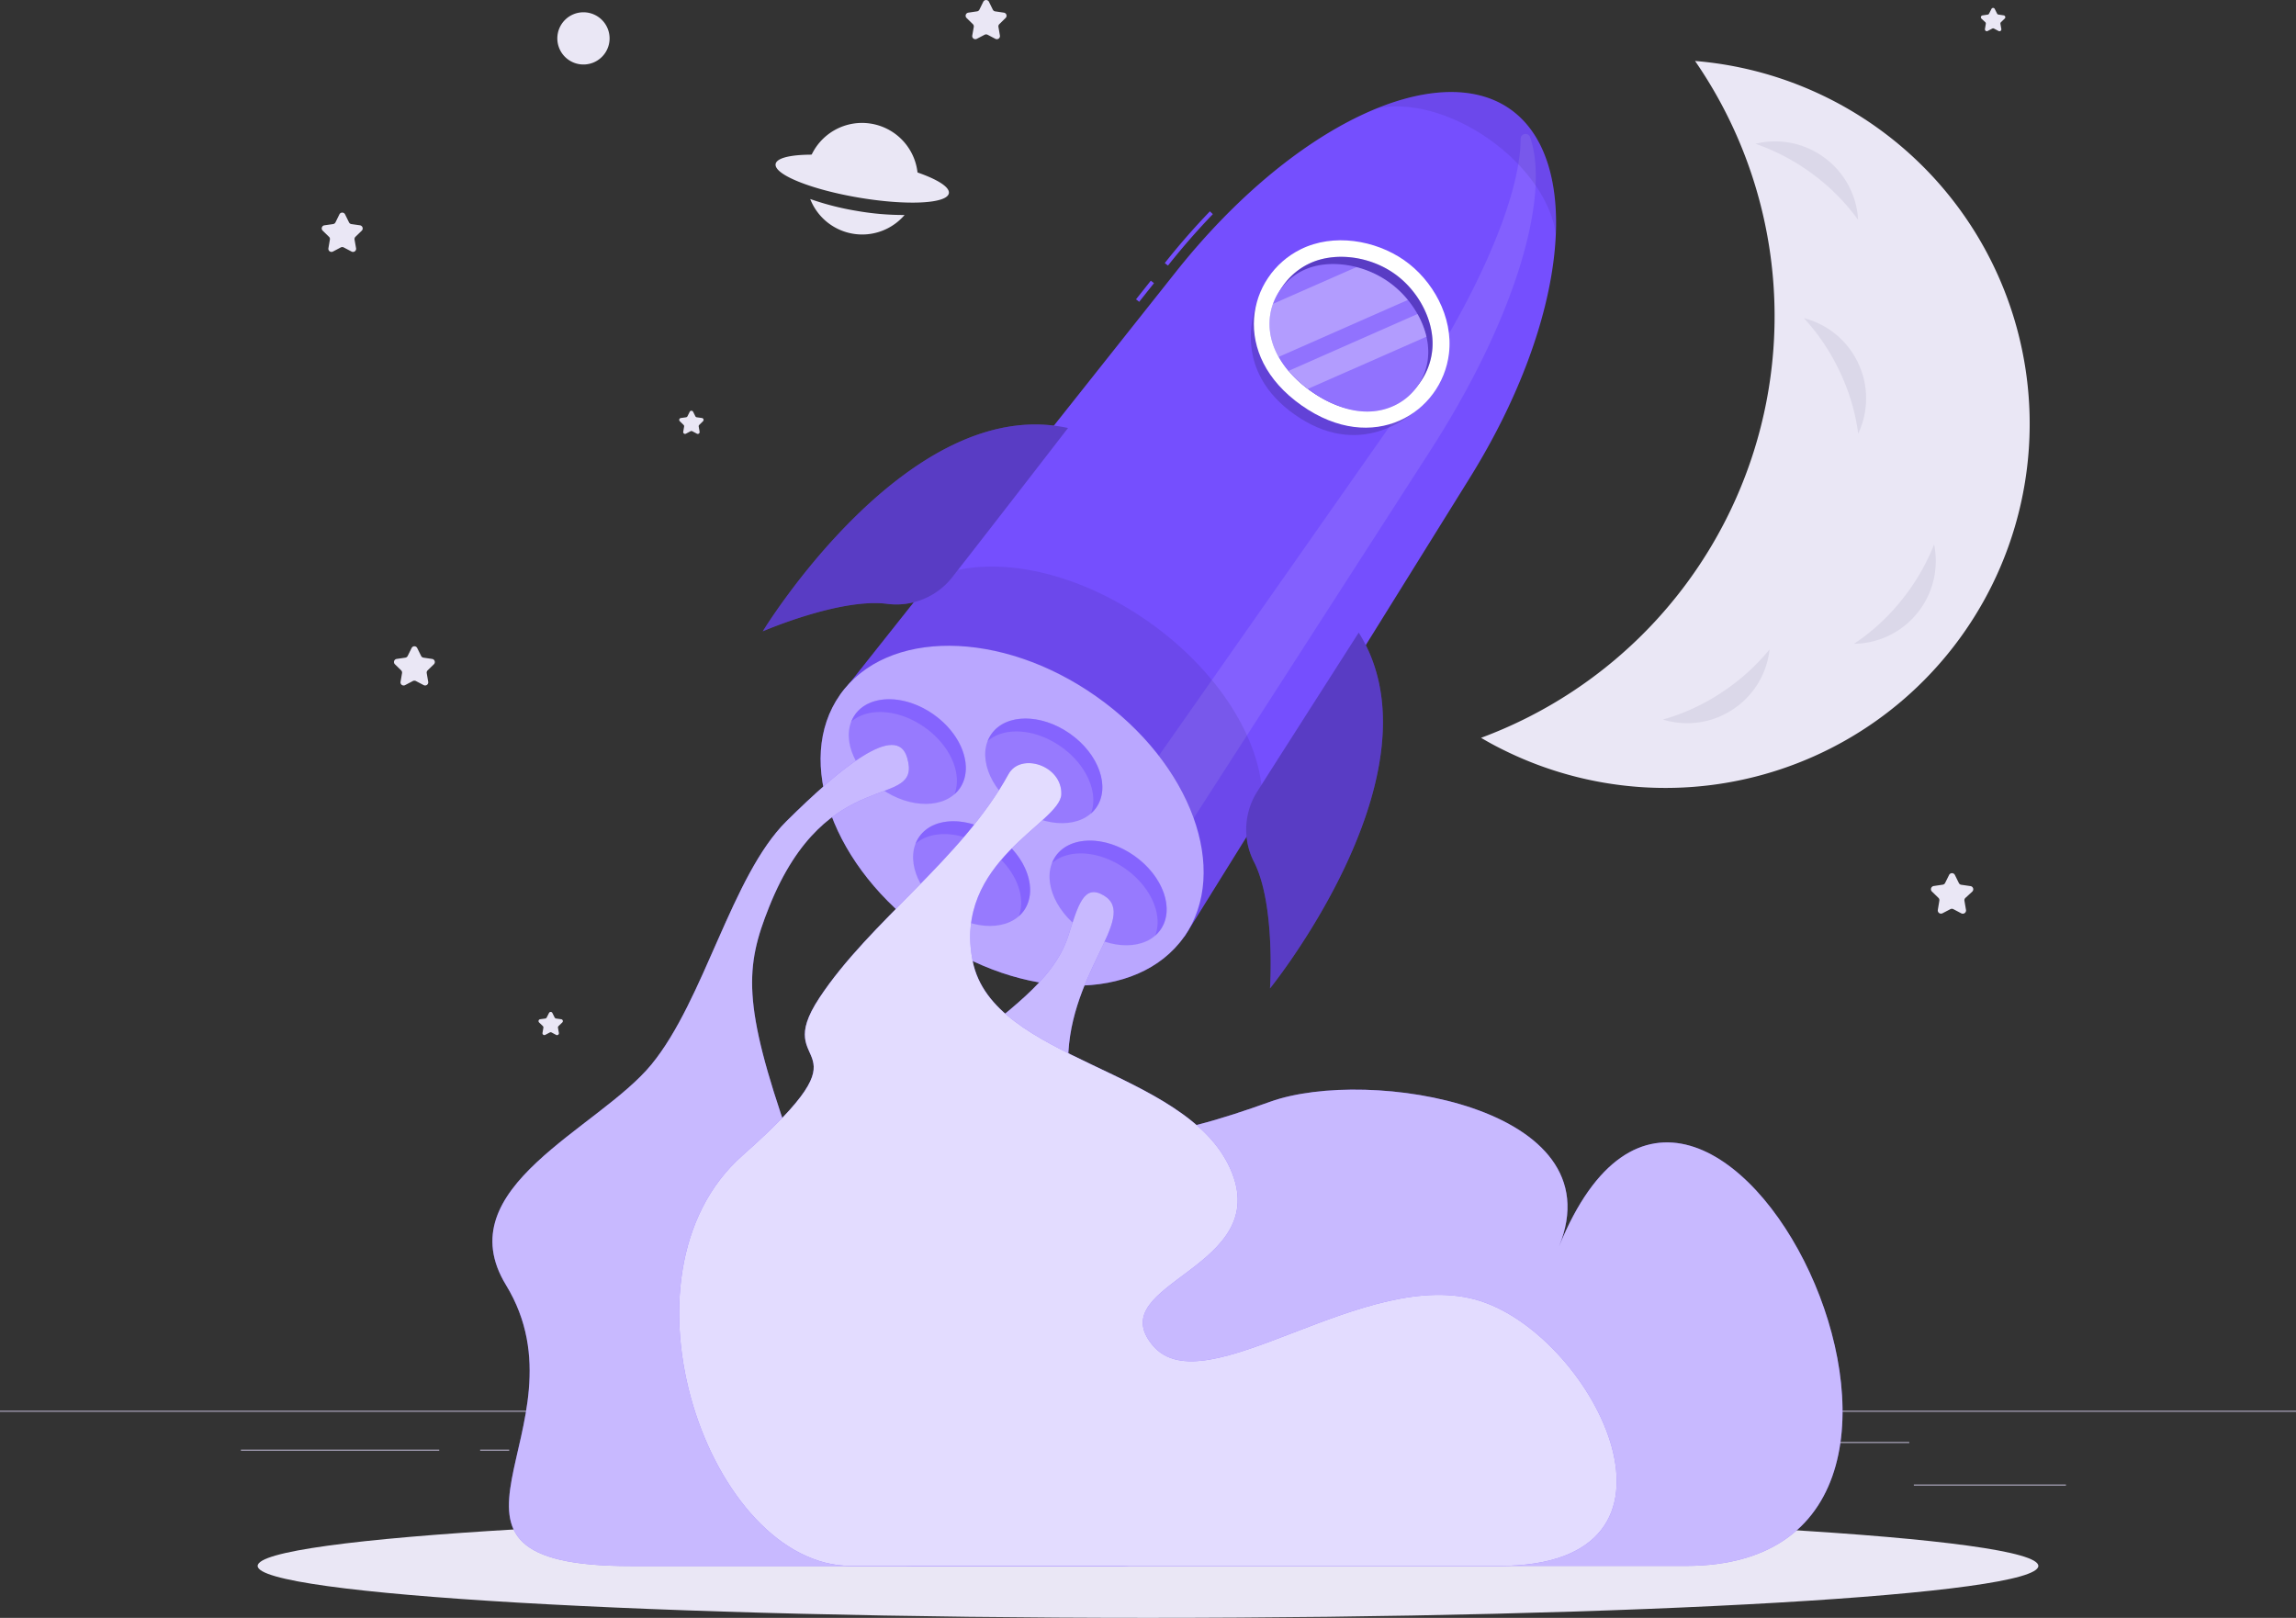 <svg width="464" height="327" fill="none" xmlns="http://www.w3.org/2000/svg"><rect width="100%" height="100%" fill="#333333" stroke="none"/><path d="M464 285.121H0v.232h464v-.232zm-46.493 14.921h-30.736v.232h30.736v-.232zm-110.135 2.522h-8.064v.232h8.064v-.232zm78.472-11.127h-17.809v.231h17.809v-.231zm-297.081 1.557h-40.08v.232h40.08v-.232zm14.142 0h-5.874v.232h5.874v-.232zm106.034 3.913h-86.935v.232h86.935v-.232z" fill="#A8A3B9"/><path d="M199.863.369l.78 1.586a.62.62 0 00.483.343l1.753.26a.63.63 0 01.344 1.075l-1.262 1.243a.612.612 0 00-.186.556l.297 1.744a.629.629 0 01-.584.746.632.632 0 01-.344-.079l-1.568-.825a.652.652 0 00-.585 0l-1.577.825a.634.634 0 01-.894-.316.62.62 0 01-.034-.351l.306-1.744a.638.638 0 00-.027-.3.64.64 0 00-.159-.256l-1.271-1.243a.625.625 0 01-.159-.648.635.635 0 01.511-.428l1.754-.26a.639.639 0 00.483-.342l.779-1.586a.643.643 0 011.16 0zM84.318 130.986l.788 1.595a.632.632 0 00.473.343l1.755.259a.633.633 0 01.353 1.076l-1.272 1.233a.645.645 0 00-.177.566l.297 1.744a.632.632 0 01-.927.667l-1.569-.825a.666.666 0 00-.594 0l-1.568.825a.626.626 0 01-.344.079.624.624 0 01-.55-.395.632.632 0 01-.034-.351l.297-1.744a.638.638 0 00-.176-.566l-1.262-1.233a.631.631 0 01.352-1.076l1.754-.259a.632.632 0 00.473-.343l.79-1.595a.627.627 0 01.57-.362.631.631 0 01.57.362zm-14.57-87.634l.78 1.585a.64.64 0 00.473.353l1.754.25a.64.64 0 01.353 1.085l-1.272 1.233a.658.658 0 00-.186.557l.307 1.753a.63.63 0 01-.928.667l-1.569-.825a.613.613 0 00-.593 0l-1.569.825a.631.631 0 01-.928-.667l.297-1.753a.604.604 0 00-.185-.556l-1.263-1.234a.63.63 0 01.344-1.085l1.754-.25a.658.658 0 00.482-.353l.78-1.585a.639.639 0 011.17 0zm70.315 39.858l.464.927a.383.383 0 00.287.204l1.049.148a.383.383 0 01.303.262.383.383 0 01.006.207.385.385 0 01-.105.18l-.752.742a.372.372 0 00-.111.334l.176 1.039a.375.375 0 01-.144.376.373.373 0 01-.403.022l-.928-.491a.39.39 0 00-.353 0l-.928.491a.371.371 0 01-.547-.398l.176-1.039a.37.37 0 00-.111-.334l-.761-.742a.38.38 0 01.213-.649l1.049-.148a.391.391 0 00.288-.204l.464-.928a.387.387 0 01.526-.138c.058.033.107.08.142.138zM111.62 204.719l.464.928a.401.401 0 00.288.213l1.048.148a.38.38 0 01.214.649l-.761.733a.383.383 0 00-.111.343l.185 1.039a.383.383 0 01-.153.374.382.382 0 01-.404.025l-.928-.492a.384.384 0 00-.352 0l-.928.492a.385.385 0 01-.524-.194.389.389 0 01-.024-.205l.176-1.039a.383.383 0 00-.102-.343l-.761-.733a.382.382 0 01.016-.561.38.38 0 01.189-.088l1.048-.148a.38.38 0 00.288-.213l.473-.928a.387.387 0 01.52-.139.386.386 0 01.139.139zM403.123 1.815l.464.928a.368.368 0 00.288.204l1.048.157a.38.38 0 01.214.65l-.761.732a.389.389 0 00-.112.334l.186 1.048a.383.383 0 01-.351.444.382.382 0 01-.206-.045l-.928-.492a.387.387 0 00-.352 0l-.928.492a.383.383 0 01-.524-.195.377.377 0 01-.024-.204l.176-1.048a.376.376 0 00-.102-.334l-.779-.723a.385.385 0 01-.099-.388.382.382 0 01.303-.261l1.049-.158a.356.356 0 00.287-.204l.474-.927a.37.37 0 01.677-.01zm-8.064 175.019l.807 1.642a.637.637 0 00.492.352l1.856.269a.65.65 0 01.362 1.113l-1.392 1.28a.67.67 0 00-.186.584l.316 1.855a.655.655 0 01-.585.742.651.651 0 01-.343-.056l-1.624-.853a.643.643 0 00-.613 0l-1.605.834a.644.644 0 01-.673-.06.653.653 0 01-.255-.626l.306-1.855a.647.647 0 00-.185-.584l-1.318-1.28a.654.654 0 01-.156-.67.661.661 0 01.527-.443l1.81-.268a.63.63 0 00.491-.353l.817-1.641a.656.656 0 011.151.018zM295.651 23.136a1.23 1.23 0 01-.762 1.14 1.234 1.234 0 11.762-1.14zm35.422 239.052a1.232 1.232 0 01-1.475 1.209 1.236 1.236 0 01-.97-.969 1.239 1.239 0 01.525-1.266c.203-.136.442-.208.686-.208a1.219 1.219 0 01.875.359 1.22 1.22 0 01.359.875zM123.192 7.76a5.276 5.276 0 01-3.26 4.875 5.285 5.285 0 01-5.755-1.144 5.277 5.277 0 013.734-9.008 5.281 5.281 0 015.281 5.277zm49.964 34.868c3.186.56 6.416.836 9.651.826a11.282 11.282 0 01-15.685 1.413 11.272 11.272 0 01-3.386-4.64 55.812 55.812 0 009.42 2.401zm1.642-9.737a52.141 52.141 0 00-11.136-.779 11.282 11.282 0 0112.438-7.105 11.286 11.286 0 016.632 3.728 11.273 11.273 0 012.757 7.087 51.951 51.951 0 00-10.691-2.93z" fill="#EAE7F5"/><path d="M191.755 39.063c.359-2.121-7.188-5.164-16.855-6.796-9.668-1.633-17.795-1.236-18.154.885-.359 2.12 7.188 5.163 16.855 6.796 9.668 1.632 17.796 1.236 18.154-.885zm210.663 79.506a73.56 73.56 0 01-17.603 22.683 73.62 73.62 0 01-53.45 17.817 73.634 73.634 0 01-27.705-7.579 61.124 61.124 0 01-4.352-2.365 90.943 90.943 0 0034.245-22.546 90.873 90.873 0 0020.852-35.288 90.825 90.825 0 00-11.853-78.969 73.688 73.688 0 0133.717 11.388 73.627 73.627 0 0124.437 25.857 73.565 73.565 0 011.712 69.002z" fill="#EAE7F5"/><path d="M368.75 31.908a16.69 16.69 0 016.756 12.528 42.316 42.316 0 00-9.206-9.273 43.094 43.094 0 00-11.544-6.102 16.715 16.715 0 0113.994 2.847zm-18.588 111.504a16.708 16.708 0 01-14.105 2.022 42.12 42.12 0 0011.841-5.453 42.998 42.998 0 009.716-8.726 16.684 16.684 0 01-7.452 12.157zm25.363-70.014a16.624 16.624 0 010 14.235 41.804 41.804 0 00-3.712-12.492 43.03 43.03 0 00-7.257-10.84 16.708 16.708 0 0110.969 9.097zm11.962 50.494a16.71 16.71 0 01-12.816 6.232 41.859 41.859 0 009.605-8.81 43.083 43.083 0 006.588-11.267 16.673 16.673 0 01-3.377 13.845z" fill="#DBD8E9"/><path d="M232 327c99.373 0 179.93-4.7 179.93-10.498 0-5.797-80.557-10.497-179.93-10.497-99.372 0-179.93 4.7-179.93 10.497C52.07 322.3 132.628 327 232 327z" fill="#EAE7F5"/><path d="M236.036 53.682l-.649-.51a141.884 141.884 0 019.131-10.46l.585.575a143.678 143.678 0 00-9.067 10.395zm-3.466 3.046l-2.993 3.771.64.507 2.993-3.77-.64-.508zm64.389 39.974c20.166-32.392 22.913-64.312 8.232-74.642-14.681-10.331-43.83 3.004-67.559 32.893l-67.809 85.473 69.526 48.927 57.61-92.651z" fill="#754FFE"/><path opacity=".1" d="M289.025 91.12l-59.021 91.687-7.22-13.79 58.622-83.647c16.574-23.656 25.863-45.273 25.9-57.31a.988.988 0 01.815-.976.983.983 0 011.097.642c4.176 12.01-3.062 36.788-20.193 63.394z" fill="#fff"/><path d="M239.308 189.332c9.386-13.321 1.429-35.073-17.772-48.583-19.202-13.511-42.377-13.664-51.763-.343-9.386 13.321-1.429 35.072 17.772 48.582 19.202 13.511 42.377 13.665 51.763.344z" fill="#754FFE"/><path opacity=".5" d="M239.308 189.332c9.386-13.321 1.429-35.073-17.772-48.583-19.202-13.511-42.377-13.664-51.763-.343-9.386 13.321-1.429 35.072 17.772 48.582 19.202 13.511 42.377 13.665 51.763.344z" fill="#fff"/><path opacity=".1" d="M232.092 125.654c-15.256-10.739-32.563-13.808-43.616-8.791l-17.214 21.681c10.208-11.388 32.025-10.609 50.269 2.226 18.245 12.834 26.346 33.134 19.034 46.553l14.449-23.184c1.243-12.176-7.499-27.635-22.922-38.485z" fill="#18113C"/><path opacity=".2" d="M256.526 55.75c-4.231 6.696-7.424 19.224 5.151 28.062 12.574 8.837 23.302 1.632 28.174-4.637L256.526 55.75z" fill="#18113C"/><path d="M292.821 71.46c-1.438 11.962-15.275 20.689-29.798 10.47-14.523-10.22-10.969-26.18-.186-31.53 6.645-3.32 15.108-1.855 20.899 2.17 5.791 4.024 9.976 11.47 9.085 18.89z" fill="#fff"/><path d="M264.999 79.101c-5.652-3.969-8.547-9.162-8.139-14.596a13.639 13.639 0 017.517-11.128c5.048-2.523 12.194-1.734 17.381 1.91 5.188 3.645 8.352 10.117 7.656 15.719a13.616 13.616 0 01-7.915 10.803c-4.956 2.244-10.849 1.27-16.5-2.708z" fill="#754FFE"/><path opacity=".3" d="M264.999 79.101c-5.652-3.969-8.547-9.162-8.139-14.596a13.639 13.639 0 017.517-11.128c5.048-2.523 12.194-1.734 17.381 1.91 5.188 3.645 8.352 10.117 7.656 15.719a13.616 13.616 0 01-7.915 10.803c-4.956 2.244-10.849 1.27-16.5-2.708z" fill="#18113C"/><path d="M264.999 79.1c-5.651-3.968-8.649-9.013-8.426-14.188a11.953 11.953 0 016.979-10.35c4.853-2.243 11.859-1.26 17.047 2.394 5.187 3.653 8.473 9.913 7.99 15.236a11.94 11.94 0 01-7.424 10.053c-4.761 1.956-10.514.834-16.166-3.144z" fill="#754FFE"/><path opacity=".2" d="M264.999 79.1c-5.651-3.968-8.649-9.013-8.426-14.188a11.953 11.953 0 016.979-10.35c4.853-2.243 11.859-1.26 17.047 2.394 5.187 3.653 8.473 9.913 7.99 15.236a11.94 11.94 0 01-7.424 10.053c-4.761 1.956-10.514.834-16.166-3.144z" fill="#fff"/><path opacity=".3" d="M284.533 60.62L258.41 72.136a13.3 13.3 0 01-1.856-7.224c.05-1.194.284-2.374.696-3.496l16.862-7.419a19.613 19.613 0 0110.403 6.64l.018-.019zm3.75 7.427L264.313 78.6a23.141 23.141 0 01-3.917-3.635l26.077-11.5a17.624 17.624 0 011.81 4.582z" fill="#fff"/><path opacity=".1" d="M314.415 47.395c-.798-6.399-5.717-13.799-13.493-19.27-7.777-5.472-16.398-7.605-22.699-6.204 10.718-4.368 20.323-4.535 26.967.139 6.645 4.674 9.726 13.78 9.225 25.335z" fill="#18113C"/><path opacity=".5" d="M221.521 163.248c2.924-4.15.556-10.849-5.29-14.962-5.846-4.114-12.956-4.084-15.88.066-2.924 4.15-.555 10.849 5.291 14.962 5.845 4.113 12.955 4.084 15.879-.066zm-27.57-3.894c-2.923 4.146-10.031 4.183-15.878.065-5.846-4.117-8.222-10.813-5.299-14.958 2.923-4.145 10.041-4.182 15.888-.065 5.846 4.118 8.175 10.813 5.289 14.958zm40.563 28.572c-2.923 4.154-10.031 4.182-15.878.065-5.846-4.118-8.213-10.813-5.289-14.959 2.923-4.145 10.031-4.182 15.878-.064 5.846 4.117 8.212 10.812 5.289 14.958zm-27.57-3.904c-2.923 4.145-10.032 4.173-15.878.065-5.847-4.108-8.213-10.813-5.29-14.968 2.923-4.154 10.032-4.173 15.878-.065 5.847 4.109 8.176 10.813 5.29 14.968z" fill="#754FFE"/><path opacity=".5" d="M221.532 163.267c-.309.438-.67.837-1.076 1.187 1.624-4.136-.826-9.876-6.051-13.548-5.225-3.672-11.451-4.043-14.801-1.131a7.02 7.02 0 01.751-1.401c2.923-4.145 10.041-4.182 15.888-.065 5.846 4.118 8.203 10.804 5.289 14.958zm-27.58-3.913a6.841 6.841 0 01-1.068 1.187c1.624-4.145-.816-9.876-6.05-13.558-5.234-3.681-11.452-4.043-14.802-1.122.195-.495.447-.965.752-1.4 2.923-4.155 10.032-4.183 15.878-.065 5.846 4.117 8.176 10.803 5.29 14.958zm40.562 28.581a6.737 6.737 0 01-1.067 1.177c1.624-4.145-.826-9.876-6.051-13.548-5.224-3.673-11.451-4.053-14.801-1.122.193-.499.445-.972.751-1.41 2.924-4.155 10.032-4.182 15.878-.065 5.847 4.118 8.223 10.813 5.29 14.968zm-27.57-3.913a6.156 6.156 0 01-1.067 1.178c1.624-4.136-.826-9.877-6.051-13.549-5.225-3.672-11.452-4.043-14.802-1.122.191-.499.444-.973.752-1.41 2.923-4.154 10.032-4.173 15.878-.065 5.847 4.109 8.176 10.813 5.29 14.968z" fill="#754FFE"/><path d="M215.834 86.51s-12.528 16.248-23.442 30.233a14.369 14.369 0 01-13.187 5.295c-9.53-1.178-25.056 5.564-25.056 5.564s29.372-48.213 61.685-41.091z" fill="#754FFE"/><path opacity=".3" d="M215.834 86.51s-12.528 16.248-23.442 30.233a14.369 14.369 0 01-13.187 5.295c-9.53-1.178-25.056 5.564-25.056 5.564s29.372-48.213 61.685-41.091z" fill="#18113C"/><path d="M274.585 127.861s-11.034 17.258-20.583 32.235a14.333 14.333 0 00-.538 14.188c4.324 8.578 3.192 25.493 3.192 25.493s35.533-43.928 17.929-71.916z" fill="#754FFE"/><path opacity=".3" d="M274.585 127.861s-11.034 17.258-20.583 32.235a14.333 14.333 0 00-.538 14.188c4.324 8.578 3.192 25.493 3.192 25.493s35.533-43.928 17.929-71.916z" fill="#18113C"/><path d="M315.065 251.931c11.591-28.34-38.521-36.371-58.352-29.258-19.832 7.113-40.053 12.399-40.832-6.566-.78-18.964 14.495-30.723 7.21-35.1-4.037-2.43-5.187 1.855-7.183 8.105-6.106 19.15-40.692 23.712-24.777 51.431 15.915 27.718 7.424 21.7-19.349 32.819-26.773 11.119-12.992 43.14 12.909 43.14h155.978c71.493 0 3.805-136.747-25.604-64.571z" fill="#754FFE"/><path opacity=".6" d="M315.065 251.931c11.591-28.34-38.521-36.371-58.352-29.258-19.832 7.113-40.053 12.399-40.832-6.566-.78-18.964 14.495-30.723 7.21-35.1-4.037-2.43-5.187 1.855-7.183 8.105-6.106 19.15-40.692 23.712-24.777 51.431 15.915 27.718 7.424 21.7-19.349 32.819-26.773 11.119-12.992 43.14 12.909 43.14h155.978c71.493 0 3.805-136.747-25.604-64.571z" fill="#fff"/><path d="M183.326 153.15c-2.079-7.215-13.326 1.854-24.406 12.843-11.081 10.99-16.547 36.074-27.265 49.15s-41.407 24.89-29.408 44.568c17.697 28.999-22.978 56.819 25.195 56.819h98.804c18.068 0 37.658-22.08 9.521-37.094-28.137-15.014-70.286 19.994-81.664-13.4-5.642-16.572 14.848-8.968 5.355-36.102-9.494-27.134-8.863-34.525-4.028-46.618 11.767-29.471 31.098-19.205 27.896-30.166z" fill="#754FFE"/><path opacity=".6" d="M183.326 153.15c-2.079-7.215-13.326 1.854-24.406 12.843-11.081 10.99-16.547 36.074-27.265 49.15s-41.407 24.89-29.408 44.568c17.697 28.999-22.978 56.819 25.195 56.819h98.804c18.068 0 37.658-22.08 9.521-37.094-28.137-15.014-70.286 19.994-81.664-13.4-5.642-16.572 14.848-8.968 5.355-36.102-9.494-27.134-8.863-34.525-4.028-46.618 11.767-29.471 31.098-19.205 27.896-30.166z" fill="#fff"/><path d="M203.807 156.479c2.45-4.47 10.858-1.79 10.672 4.062-.185 5.851-21.956 13.52-17.91 33.727 4.046 20.207 42.91 21.654 52.033 41.898 9.122 20.244-26.216 23.082-15.674 35.74 10.542 12.658 43.077-16.414 66.259-8.94 23.181 7.475 46.344 53.536 3.823 53.536H171.986c-28.49 0-49.295-58.784-21.919-82.97 27.376-24.185 5.289-16.33 15.507-31.826 10.217-15.496 28.832-28.09 38.233-45.227z" fill="#754FFE"/><path opacity=".8" d="M203.807 156.479c2.45-4.47 10.858-1.79 10.672 4.062-.185 5.851-21.956 13.52-17.91 33.727 4.046 20.207 42.91 21.654 52.033 41.898 9.122 20.244-26.216 23.082-15.674 35.74 10.542 12.658 43.077-16.414 66.259-8.94 23.181 7.475 46.344 53.536 3.823 53.536H171.986c-28.49 0-49.295-58.784-21.919-82.97 27.376-24.185 5.289-16.33 15.507-31.826 10.217-15.496 28.832-28.09 38.233-45.227z" fill="#fff"/></svg>